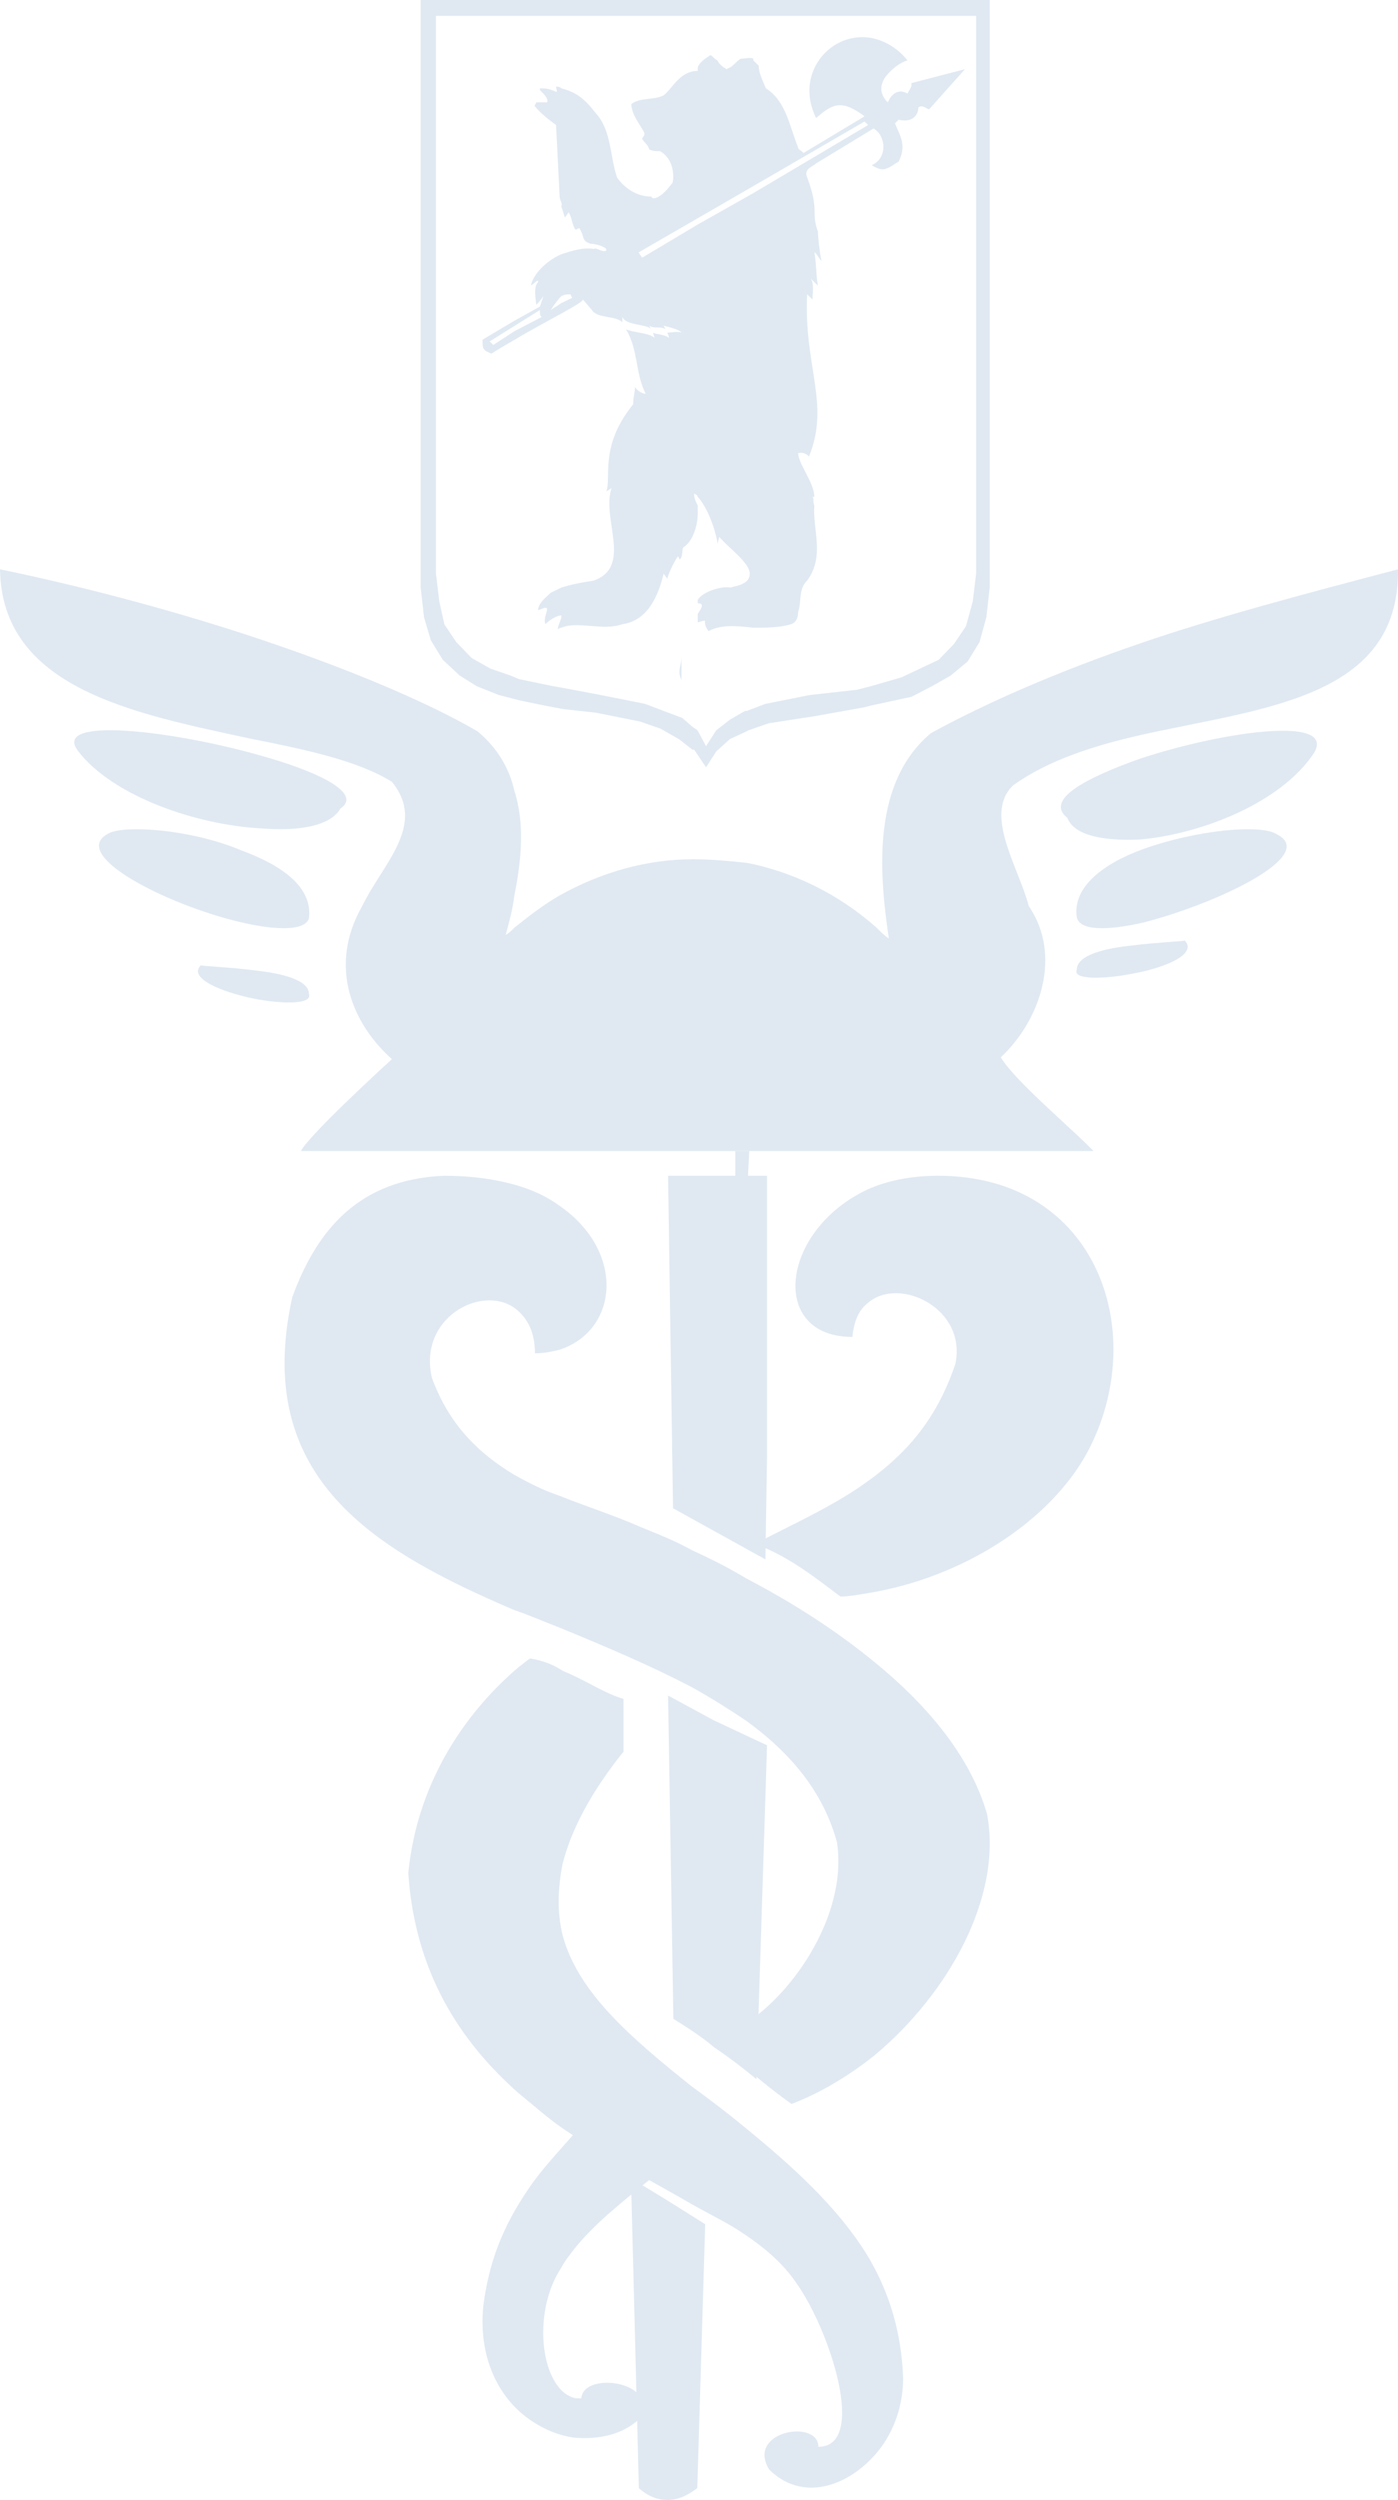 <svg width="113" height="202" viewBox="0 0 113 202" fill="none" xmlns="http://www.w3.org/2000/svg">
<g opacity="0.679">
<path fill-rule="evenodd" clip-rule="evenodd" d="M21.088 61.053C14.06 59.049 4.193 57.846 6.285 60.652C9.127 64.394 16.004 66.666 21.088 66.933C24.377 67.201 26.769 66.666 27.517 65.33C29.311 64.127 25.872 62.389 21.088 61.053Z" fill="#D1DFEC"/>
<path fill-rule="evenodd" clip-rule="evenodd" d="M19.489 68.701C22.727 69.9 25.26 71.612 24.979 74.18C24.697 75.207 22.445 75.207 19.489 74.523C13.577 73.153 5.413 69.044 8.792 67.331C10.059 66.646 15.407 66.989 19.489 68.701Z" fill="#D1DFEC"/>
<path fill-rule="evenodd" clip-rule="evenodd" d="M20.483 80.683C17.839 80.131 15.195 79.026 16.23 78C16.69 78.079 18.644 78.158 20.483 78.394C22.782 78.632 24.967 79.184 24.967 80.289C25.312 81.157 22.898 81.157 20.483 80.683Z" fill="#D1DFEC"/>
<path fill-rule="evenodd" clip-rule="evenodd" d="M46.547 193.78H46.988C47.134 191.557 53.44 192.391 51.68 195.447C50.361 196.696 48.454 197.113 46.547 196.974C45.228 196.835 43.907 196.28 42.734 195.447C40.387 193.78 38.627 190.585 39.068 186.279C39.507 182.946 40.534 180.028 42.734 176.833C43.761 175.306 45.081 173.917 46.547 172.25C46.988 171.833 47.427 171.416 47.721 171C49.187 171.694 51.094 172.667 53 173.639V175.723C50.067 178.084 48.16 179.612 46.547 181.556C46.107 182.112 45.667 182.668 45.374 183.223C42.881 186.974 43.761 193.224 46.547 193.78Z" fill="#D1DFEC"/>
<path fill-rule="evenodd" clip-rule="evenodd" d="M55.084 53.061V54.939C54.708 54.189 55.084 53.813 55.084 53.061Z" fill="#D1DFEC"/>
<path fill-rule="evenodd" clip-rule="evenodd" d="M57.714 165.417C56.714 164.555 55.571 163.838 54.428 163.12L54 137L57.714 139.009L62 141.018L61.143 168C60.286 167.282 59 166.278 57.714 165.417Z" fill="#D1DFEC"/>
<path fill-rule="evenodd" clip-rule="evenodd" d="M53.936 202C53.17 202 52.404 201.725 51.638 201.037L51 176L53.936 177.789L57 179.714L56.362 201.037C55.468 201.725 54.702 202 53.936 202Z" fill="#D1DFEC"/>
<path fill-rule="evenodd" clip-rule="evenodd" d="M57.867 123.786L54.4 121.867L54 95H57.867H62V117.586L61.867 126L57.867 123.786Z" fill="#D1DFEC"/>
<path fill-rule="evenodd" clip-rule="evenodd" d="M59.436 115V93H60.564L59.436 115Z" fill="#D1DFEC"/>
<path fill-rule="evenodd" clip-rule="evenodd" d="M56.398 18.14L51.904 20.82L51.614 20.397L61.109 14.912L69.881 9.819L70.171 10.102L60.892 15.602L56.398 18.14ZM41.61 26.743L39.87 27.871L39.58 27.589L41.61 26.32L43.639 25.051C43.639 25.474 43.639 25.474 43.784 25.615L41.61 26.743ZM45.379 7.14C45.235 6.999 45.09 6.999 44.944 6.999C44.944 7.14 45.09 7.422 44.944 7.422C44.365 7.14 44.074 7.14 43.639 7.14V7.281C43.929 7.563 44.365 7.986 44.22 8.268H43.35L43.205 8.55C43.639 9.114 44.365 9.679 44.944 10.102L45.235 15.884C45.235 16.059 45.321 16.229 45.387 16.4C45.427 16.505 45.379 16.623 45.379 16.73C45.524 17.012 45.524 17.294 45.669 17.576L45.959 17.153C46.249 17.576 46.249 18.282 46.539 18.564L46.829 18.423C46.974 18.704 47.119 18.986 47.119 19.128C47.264 19.55 47.409 19.55 47.699 19.692C47.989 19.692 48.714 19.833 49.004 20.114V20.256C48.569 20.397 48.279 19.974 47.989 20.114C47.119 19.974 46.249 20.256 45.379 20.538C44.074 21.102 43.059 22.23 42.914 23.076C43.35 22.794 43.495 22.512 43.495 22.794C43.205 23.076 43.205 23.64 43.35 24.628C43.639 24.345 43.929 23.923 43.929 23.923C43.784 24.345 43.639 24.769 43.639 24.769L41.61 25.897L39 27.448C39 28.154 39 28.295 39.725 28.576C39.725 28.576 40.595 28.013 41.61 27.448C42.769 26.743 44.365 25.897 45.379 25.333C46.394 24.769 47.119 24.345 47.119 24.204L47.844 25.051C48.279 25.756 49.729 25.474 50.308 26.038V25.615C50.599 26.32 52.338 26.179 52.629 26.602L52.483 26.32C52.918 26.602 53.353 26.32 53.788 26.602L53.643 26.32C53.643 26.32 54.948 26.602 55.093 26.884C54.948 26.743 54.078 26.884 53.933 26.884C53.933 26.884 54.078 27.166 54.078 27.308C53.788 27.025 53.063 27.025 52.773 26.884L52.918 27.308C52.483 26.884 51.179 26.884 50.599 26.602C51.614 28.295 51.323 30.128 52.193 31.82C51.904 31.82 51.468 31.539 51.323 31.256C51.323 31.82 51.179 31.961 51.179 32.666C48.424 36.051 49.438 38.59 49.004 39.718L49.438 39.436C48.569 41.834 51.179 45.782 47.989 46.91C47.119 47.051 46.249 47.192 45.379 47.475C45.09 47.616 44.799 47.756 44.51 47.898C44.074 48.321 43.495 48.744 43.495 49.308C43.929 49.167 44.074 49.026 44.22 49.167C44.22 49.59 43.929 49.872 44.074 50.436C44.365 50.154 44.944 49.731 45.379 49.731V49.751C45.37 50.163 45.09 50.443 45.09 50.86C45.235 50.718 45.379 50.718 45.379 50.718C46.684 50.154 48.714 51 50.308 50.436C52.338 50.154 53.208 48.18 53.643 46.346L53.933 46.77C54.078 46.205 54.514 45.359 54.803 44.936L54.948 45.218C55.238 44.936 55.093 44.372 55.238 44.231C56.108 43.666 56.398 42.256 56.398 41.551V41.27V40.846C56.108 40.282 56.108 40.141 56.108 39.859C56.249 39.995 56.367 39.989 56.375 40.118L56.398 40.134V40.141C57.413 41.27 57.992 43.526 57.992 43.949L58.138 43.385C59.008 44.372 60.602 45.5 60.602 46.346C60.602 47.192 59.587 47.334 59.008 47.475C58.428 47.334 56.833 47.756 56.398 48.462V48.744C56.977 48.744 56.688 49.167 56.398 49.59V50.295C56.833 50.154 56.833 50.154 56.977 50.154C56.977 50.436 56.977 50.577 57.268 51C58.283 50.436 59.587 50.577 60.892 50.718C61.907 50.718 63.067 50.718 63.937 50.436C64.372 50.295 64.516 49.872 64.516 49.449C64.807 48.602 64.516 47.616 65.241 46.91C66.692 44.936 65.677 42.82 65.822 40.846C65.677 40.564 65.822 40.282 65.677 40.141H65.822C65.822 39.013 64.516 37.461 64.516 36.615C65.097 36.474 65.386 36.897 65.386 36.897C67.126 32.666 64.952 29.564 65.241 23.782L65.677 24.204C65.677 23.64 65.822 22.935 65.532 22.512L66.111 23.076C65.966 22.371 65.966 20.96 65.822 20.397C65.966 20.397 66.256 20.96 66.401 21.102C66.256 20.397 66.111 19.128 66.111 18.704C65.532 17.153 66.256 17.012 65.241 14.333C64.952 13.628 65.677 13.486 65.966 13.204L70.606 10.384C71.621 10.948 71.766 12.781 70.461 13.345C70.896 13.628 71.331 13.768 71.621 13.628C72.056 13.486 72.346 13.204 72.635 13.063C73.361 11.653 72.635 10.807 72.346 9.96L72.635 9.679C73.941 9.96 74.231 9.114 74.231 8.692C74.52 8.409 74.956 8.833 75.101 8.833L78 5.589L73.65 6.717C73.796 6.999 73.361 7.422 73.361 7.563C72.635 7.14 72.056 7.563 71.766 8.268L71.621 8.127C71.041 7.422 71.186 6.717 71.621 6.153C72.056 5.589 72.78 5.024 73.361 4.883C72.78 4.178 72.201 3.755 71.621 3.473C67.996 1.64 63.937 5.448 65.966 9.538C67.271 8.409 67.996 7.986 69.881 9.397L64.952 12.358C64.662 12.076 64.516 12.076 64.516 11.935C63.792 10.102 63.502 8.127 61.907 7.14C61.617 6.435 61.327 5.871 61.327 5.307L60.892 4.883V4.882V4.742C60.602 4.602 60.312 4.742 59.877 4.742C59.587 4.883 59.298 5.307 59.008 5.448L58.717 5.589C58.283 5.307 58.138 5.166 57.992 4.883C57.703 4.742 57.558 4.46 57.413 4.46C56.977 4.742 56.543 5.024 56.398 5.448V5.729C54.948 5.729 54.368 7.14 53.643 7.704C52.773 8.127 51.759 7.845 51.034 8.409C51.034 9.255 51.759 10.102 52.048 10.665C52.193 10.948 51.904 11.089 51.904 11.229C52.193 11.653 52.338 11.653 52.483 12.076C52.773 12.217 53.063 12.217 53.353 12.217C54.368 12.781 54.514 14.05 54.368 14.755C53.933 15.32 53.353 16.025 52.773 16.025L52.629 15.884C51.468 15.884 50.453 15.179 49.874 14.333C49.294 12.64 49.438 10.524 48.134 9.114C47.264 7.986 46.539 7.422 45.379 7.14ZM45.379 23.923C45.09 24.204 44.799 24.628 44.51 25.051L45.379 24.486L46.249 24.064L46.104 23.782C45.814 23.782 45.669 23.782 45.379 23.923Z" fill="#D1DFEC"/>
<path fill-rule="evenodd" clip-rule="evenodd" d="M55.97 0H60.227H70.388H80V47.462L79.725 49.885L79.176 51.881L78.215 53.449L76.842 54.588L75.331 55.444L73.684 56.299L70.388 57.011L69.839 57.154L65.857 57.867L62.149 58.437L60.501 59.007L60.227 59.15L58.991 59.72L57.893 60.718L57.069 62L56.107 60.575H55.97L54.872 59.72L53.361 58.864L51.714 58.295L48.143 57.581L45.534 57.297L44.024 57.011L41.964 56.584L40.316 56.156L38.531 55.444L37.158 54.588L35.785 53.306L34.824 51.738L34.275 49.885L34 47.462V0H41.964H45.534H55.97ZM60.227 1.282H55.97H45.534H41.964H35.236V46.322L35.51 48.603L35.923 50.455L36.883 51.881L38.12 53.163L39.63 54.019L41.278 54.588L41.964 54.874L44.711 55.444L45.534 55.586L48.556 56.156L52.125 56.869L53.636 57.439L55.146 58.009L55.97 58.722L56.382 59.007L57.069 60.29L57.893 59.007L58.991 58.152L60.227 57.439H60.364L61.875 56.869L65.445 56.156L69.289 55.729L70.388 55.444L72.86 54.731L75.88 53.306L77.116 52.023L78.077 50.598L78.626 48.603L78.901 46.322V1.282H70.388H60.227Z" fill="#D1DFEC"/>
<path fill-rule="evenodd" clip-rule="evenodd" d="M70.148 128.726C69.316 128.863 68.623 129 67.93 129C66.267 127.766 63.772 125.71 61 124.75C64.465 122.967 67.514 121.597 70.148 119.678C73.197 117.483 75.692 114.742 77.217 110.218C78.187 105.693 72.643 103.088 70.148 105.282C69.455 105.83 69.039 106.653 68.901 108.024C62.108 108.024 63.079 99.387 70.148 96.096C71.672 95.411 73.613 95 75.831 95C88.722 95 93.018 107.75 87.89 117.346C84.84 122.967 77.772 127.491 70.148 128.726Z" fill="#D1DFEC"/>
<path fill-rule="evenodd" clip-rule="evenodd" d="M70.75 134.347C75.265 138.04 78.51 142.16 79.78 146.563C81.049 153.239 76.676 161.051 70.75 166.023C68.634 167.727 66.235 169.148 63.977 170C62.99 169.29 61.861 168.438 60.732 167.444C60.732 166.307 60.451 164.745 60.732 163.182C64.683 160.341 68.493 154.233 67.646 148.835C66.517 144.716 63.836 141.591 60.309 139.034C59.04 138.182 57.487 137.188 55.935 136.336C52.69 134.631 49.022 133.069 45.213 131.506C44.084 131.08 42.815 130.512 41.544 130.085C30.257 125.256 20.381 119.433 23.626 104.801C25.602 99.404 28.988 95.284 35.901 95C38.158 95 39.992 95.284 41.544 95.71C43.096 96.137 44.225 96.705 45.213 97.415C50.574 101.108 50.01 107.5 45.213 109.063C44.648 109.205 43.943 109.347 43.238 109.347C43.238 107.5 42.532 106.364 41.544 105.653C38.864 103.807 33.785 106.506 34.913 111.335C36.325 115.171 38.723 117.444 41.544 119.148C42.815 119.858 43.943 120.426 45.213 120.853C47.329 121.705 49.586 122.415 51.844 123.41C53.255 123.978 54.666 124.546 55.935 125.256C57.487 125.967 58.899 126.677 60.309 127.528C64.118 129.517 67.646 131.79 70.75 134.347Z" fill="#D1DFEC"/>
<path fill-rule="evenodd" clip-rule="evenodd" d="M70.261 182.486C71.904 185.329 72.864 188.458 73 192.154C73 194.856 71.904 197.273 70.261 198.837C67.932 201.112 64.644 201.965 62.178 199.548C60.261 196.42 66.151 195.425 66.151 197.699C70.124 197.699 67.11 188.316 64.371 184.476C63.411 183.054 62.042 181.775 60.124 180.495C58.891 179.642 57.384 178.931 55.877 178.078C52.726 176.23 49.028 174.381 45.466 171.964C44.233 171.111 43.138 170.115 41.904 169.12C37.247 164.997 33.548 159.451 33 151.347C33.686 144.38 37.247 138.693 41.904 134.712C42.316 134.427 42.589 134.142 42.863 134C43.685 134.142 44.645 134.427 45.466 134.995C47.247 135.706 48.891 136.844 50.397 137.27V141.536C47.658 144.949 46.151 147.934 45.466 150.636C45.055 152.769 45.055 154.617 45.466 156.324C46.699 161.015 51.082 164.713 55.877 168.552C57.246 169.547 58.754 170.685 60.124 171.822C63.959 174.95 67.795 178.362 70.261 182.486Z" fill="#D1DFEC"/>
<path fill-rule="evenodd" clip-rule="evenodd" d="M20.224 59.678C10.748 57.641 0.142 55.604 0 46C6.364 47.31 13.577 49.201 20.224 51.384C27.719 53.858 34.367 56.623 38.609 59.096C40.164 60.406 41.154 62.006 41.578 63.898C42.428 66.517 42.145 69.573 41.578 72.338C41.438 73.502 41.154 74.52 40.871 75.539C41.154 75.393 41.438 75.102 41.578 74.957C42.852 73.938 43.983 73.065 45.256 72.338C48.65 70.446 52.327 69.427 56.004 69.427C57.56 69.427 58.974 69.573 60.388 69.719C64.065 70.446 67.742 72.192 70.853 74.957C71.136 75.248 71.42 75.539 71.844 75.83C70.995 70.155 70.571 63.171 75.238 59.241C79.763 56.768 85.421 54.294 92.209 51.966C98.149 49.929 105.22 48.038 112.999 46C113.139 56.477 101.967 57.205 92.209 59.387C88.391 60.26 84.714 61.424 81.885 63.462C79.481 65.79 82.309 70.01 83.157 73.211C85.845 77.139 84.148 82.378 80.895 85.433C82.026 87.325 86.552 91.108 88.391 93H70.853H60.388H56.004H45.256H41.578H24.325C24.89 91.836 30.547 86.598 31.679 85.579C28.568 82.814 26.446 78.158 29.275 73.211C30.972 69.719 34.507 66.663 31.679 63.171C28.85 61.424 24.608 60.551 20.224 59.678ZM92.209 61.279C87.683 62.879 84.431 64.626 86.269 66.08C86.835 67.536 89.239 67.972 92.209 67.827C97.017 67.391 103.523 64.917 106.21 60.843C108.049 57.786 98.856 59.096 92.209 61.279Z" fill="#D1DFEC"/>
<path fill-rule="evenodd" clip-rule="evenodd" d="M92.415 68.598C89.151 69.787 86.739 71.654 87.023 74.031C87.164 75.22 89.435 75.22 92.415 74.541C98.376 73.013 106.608 69.108 103.202 67.409C101.924 66.56 96.673 67.07 92.415 68.598Z" fill="#D1DFEC"/>
<path fill-rule="evenodd" clip-rule="evenodd" d="M91.517 76.394C89.218 76.63 87.033 77.181 87.033 78.363C86.688 79.15 89.103 79.15 91.517 78.677C94.161 78.205 96.805 77.103 95.77 76C95.31 76.079 93.356 76.157 91.517 76.394Z" fill="#D1DFEC"/>
</g>
</svg>
